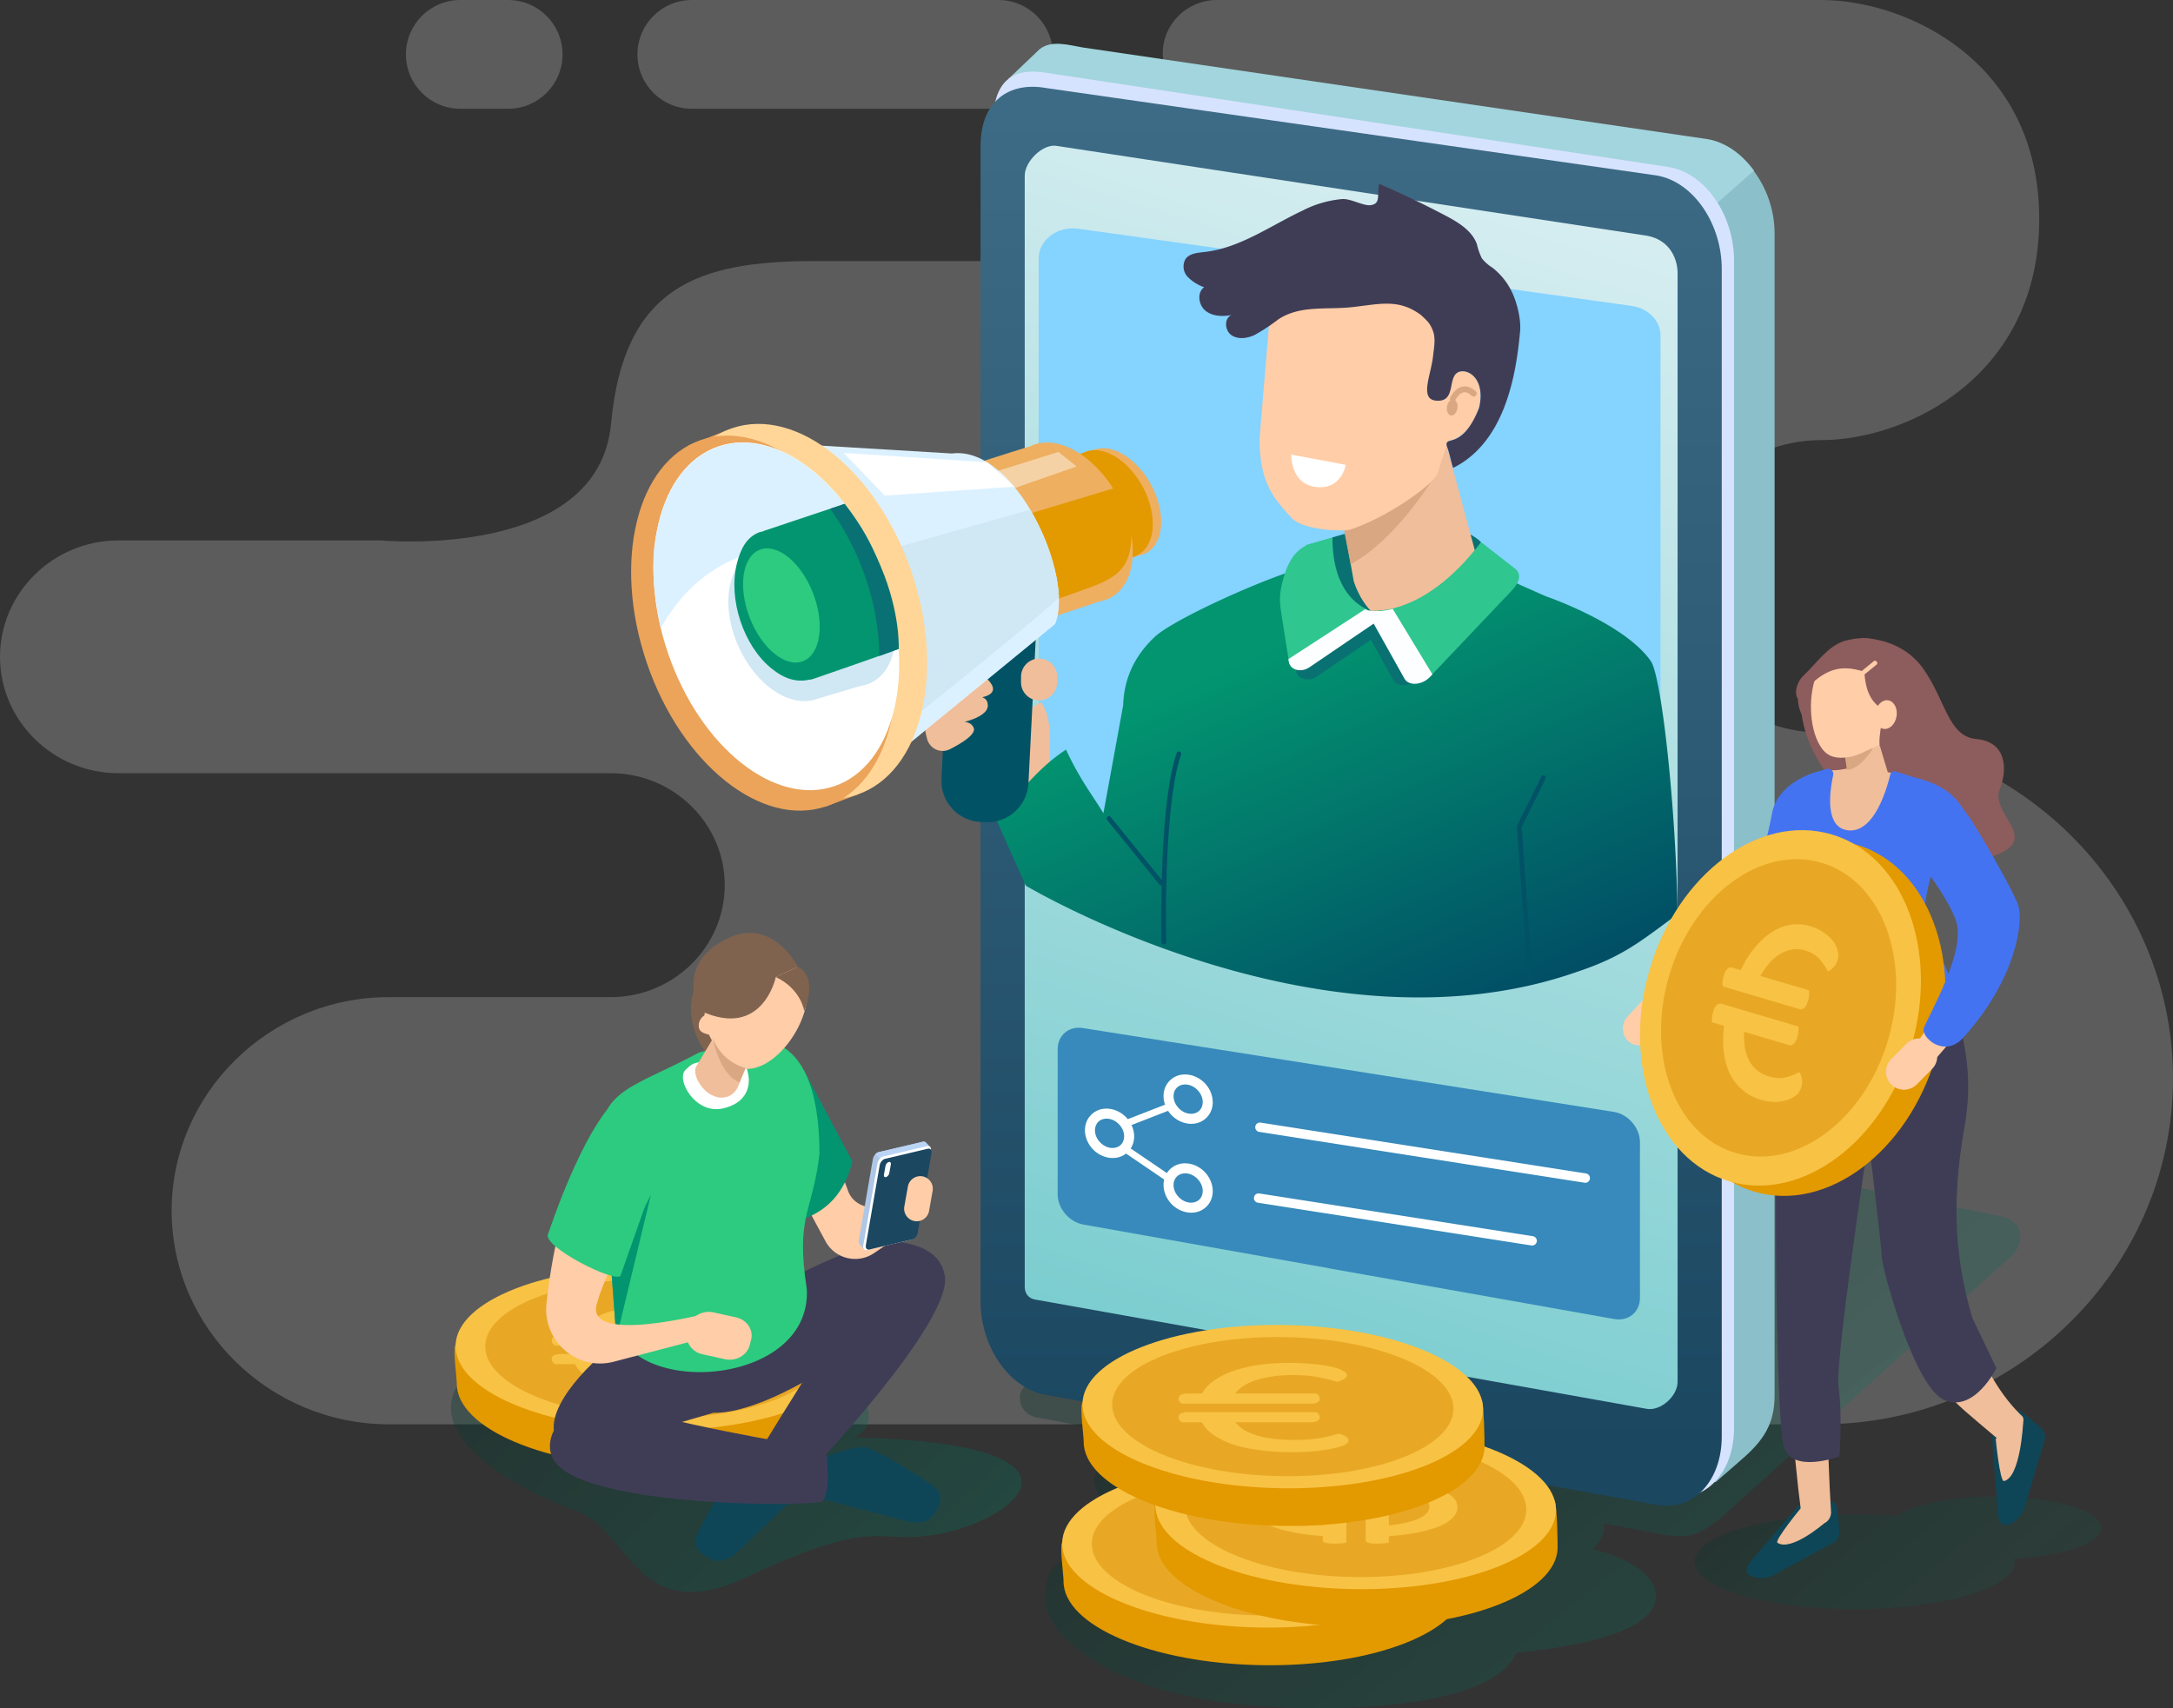 <svg width="636" height="500" fill="none" xmlns="http://www.w3.org/2000/svg"><rect width="100%" height="100%" fill="#333333" stroke="none"/><path fill-rule="evenodd" clip-rule="evenodd" d="M113.819 291.837c-34.97 0-63.581 28.13-63.581 62.513 0 34.381 28.61 62.511 63.581 62.511h419.229C589.674 416.861 636 371.31 636 315.638c0-55.674-46.326-101.225-102.952-101.226-23.943-.001-43.53-19.261-43.53-42.801 0-23.54 19.587-42.799 43.53-42.799 24.892 0 63.801-18.543 63.801-64.717S557.94 0 533.048 0H356.187c-8.728 0-15.868 7.02-15.868 15.601 0 8.58 7.14 15.601 15.868 15.601h15.238c12.644 0 22.993 10.174 22.993 22.605 0 12.433-10.349 22.606-22.993 22.606h-133.13c-33.99 0-55.723 7.444-59.446 47.561-3.723 40.117-67.177 34.2-67.177 34.2H34.648C15.591 158.174 0 173.503 0 192.239c0 18.736 15.591 34.067 34.648 34.067h144.146c18.329 0 33.326 14.744 33.326 32.764 0 18.024-14.997 32.767-33.326 32.767h-64.975zm72.749-275.92c0-8.79 7.127-15.917 15.919-15.917h89.738c8.791 0 15.919 7.126 15.919 15.917 0 8.79-7.128 15.917-15.919 15.917h-89.738c-8.792 0-15.919-7.127-15.919-15.917zM134.725 0c-8.792 0-15.919 7.126-15.919 15.917 0 8.79 7.127 15.917 15.919 15.917h14.002c8.792 0 15.919-7.127 15.919-15.917S157.519 0 148.727 0h-14.002z" fill="#fff" fill-opacity=".2"/><path opacity=".3" fill-rule="evenodd" clip-rule="evenodd" d="M503 444.859s-3.5 2.833-7 4.122c-3.5 1.288-8.5.292-8.5.292l-18.221-3.407c.546 2.233-.322 4.756-3.092 7.609 1.671.089 18.465 4.574 18.465 13.672 0 12.451-32.721 15.759-40.214 16.516l-.624.064c-6.069 14.478-43.489 17.696-73.187 15.765-29.698-1.93-47.989-9.855-58.44-19.507-10.451-9.652-4.5-20.515-4.5-20.515s9.144-10.692 28.182-13.22c-11.182-1.278-21.758-14.152-11.182-18.392 9.21-1.338 19.552-.879 29.653-.43 5.58.248 11.086.493 16.287.429l2.181-.026L304 414.968s-5.5-.5-5.5-6.003c0-3.511 4-4.501 4-4.501L458 330.436l127.5 25.509s4.318.754 5.5 4.002c1.295 3.559-1.556 7.002-1.556 7.002L503 444.859z" fill="url(#paint0_linear)"/><path d="M519.396 68.295c0-6.785-2.356-13.318-6.123-18.303l.096-.083c-3.498-4.728-8.259-8.101-13.505-9.04l-181.861-22.37c-4.535-.81-9.032-5.476-12.338-2.904l-8.02 5.141 3.434 349.983c0 .226.031.372.085.457.065 12.999 8.745 25.056 19.447 26.969l181.531 35.632 7.798-6.786c5.93-5.182 9.456-9.989 9.456-18.579V68.295z" fill="#8BBFCA"/><path d="M389.617 158.976S291.42 393.307 291.75 379.897l3.417-356.814 9.134-8.71c3.392-2.647 8.084-1.298 12.621-.475L499.929 40.75c5.25.951 9.953 4.407 13.351 9.255L389.617 158.976z" fill="#A2D5DD"/><path d="M488.49 437.969L309.595 405.77c-10.743-1.921-19.011-14.214-19.011-27.27V36.77c0-13.055 5.545-17.288 16.288-15.368l181.73 27.517c10.743 1.92 18.911 14.248 18.911 27.304v341.729c.002 13.058-8.281 21.937-19.023 20.017z" fill="#D6E3FF"/><path d="M484.903 440.428l-178.895-32.199c-10.743-1.92-19.011-14.214-19.011-27.27V42.635c0-13.055 8.407-18.796 19.15-16.876l178.869 25.619c10.742 1.92 18.91 14.248 18.91 27.304V420.41c0 13.058-8.281 21.937-19.023 20.017z" fill="url(#paint1_linear)"/><path d="M491.001 79.84c0-3.001-1.501-10.004-10.001-11.004L309.29 42.703c-4.012-.717-9.368 4.492-9.368 8.714v325.222c0 1.96 1.146 3.374 3.009 3.706l179.043 31.993c4.012.717 9.027-3.666 9.027-7.888V79.839z" fill="url(#paint2_linear)"/><path d="M315.608 66.946c-6.09-.848-11.608 3.259-11.608 8.646v169.811c0 8.641 11.725 19.144 21.5 20.508 0 0 37 13.005 79 13.505s81.5-12.902 81.5-22.463V98.18c0-4.302-3.58-7.965-8.444-8.645L315.608 66.946z" fill="#85D3FF"/><path d="M304.591 205.528c4.79 5.899 1.611 18.745 2.799 24.294l-19.436 6.729s-12.417-12.73-11.692-13.506c.723-.775 28.329-17.517 28.329-17.517z" fill="#F0BE9A"/><path d="M322.95 238.005c-3.227-5.294-6.907-9.904-10.95-18.611-13.797 9.169-13.477 17.908-23.5 13.005-.002.753 11.733 26.819 11.733 26.819s16.238 9.694 40.745 18.527v-.002c28.415 10.242 67.951 19.323 106.198 10.797v.001l.054-.013a126.882 126.882 0 0014.219-4.048c12.25-4.07 17.531-8 27.14-15.152.773-.576 1.575-1.172 2.411-1.792-.509-32.073-4.744-69.578-7.819-74.018-7.642-11.031-30.258-18.833-30.649-18.968l-.005-.002c-2.76-1.203-5.332-2.354-7.76-3.439l-.011-.005c-11.635-5.203-19.949-8.92-29.647-9.892-1.251-.126-2.465-.254-3.647-.378-11.962-1.262-17.827-.441-28.962 5.039-10.5 2.501-38.763 15.139-44.5 20.508-6.366 5.959-9.058 12.837-9.264 20.02l-5.786 31.604z" fill="url(#paint3_linear)"/><path d="M417.91 187.381l-39.426-9.739 11.497-20.354c15.165-4.746 35.589-6.255 43.51 1.386l-15.581 28.707z" fill="#097172"/><path d="M396.246 170.249l-9.098-50.699 35.065 6.392 12.115 45.076c2.173 6.894-28.875 25.642-38.082-.769z" fill="#F0BE9A"/><path d="M396.611 179.017s4.037.799 7.758-.419l11.644 19.191-.741.776c-2.297 2.406-6.192 2.682-7.423.525l-11.238-20.073z" fill="#097172"/><path d="M408.15 182.551s-3.984.052-6.377-1.575l-22.519 14.637.128.78c.4 2.424 3.559 3.271 6.023 1.614l22.745-15.456z" fill="#097172"/><path d="M405.616 179.825s-15.63-.028-15.637-22.538l-7.462 2.141c-1.415 1.071-4.733 2.101-6.889 9.824-1.283 4.596-1.207 6.523-.523 10.858l1.995 12.652c.447 2.836 4.16 3.814 7.015 1.846l21.501-14.783z" fill="#2FC68F"/><path d="M400.242 178.642s15.691 3.069 33.245-19.969l10.17 7.941c2.184 2.091.23 4.735-1.516 6.579l-22.793 24.022c-2.67 2.819-7.232 3.125-8.619.578l-10.487-19.151z" fill="#2FC68F"/><path d="M393.411 155.369s25.454-14.355 25.5-14.505c0 0-10.616 17.292-23.58 24.279l-1.92-9.774z" fill="#D9A782"/><path d="M378.063 151.64c-5.606-6.132-9.323-10.469-9.44-23.093l2.77-33.149c-.149-16.224 8.123-25.25 23.223-22.867l1.509.24c15.101 2.382 27.576 17.606 27.726 33.83 7.886 7.029 3.545 10.291-3.181 32.246-2.74 4.363-15.611 12.856-25.35 16.116-2.215.74-14.061.171-17.257-3.323z" fill="#FFCDA8"/><path d="M431.986 121.626c2.349-5.426 1.419-11.052-2.077-12.566-3.495-1.515-8.233 1.656-10.582 7.081-2.349 5.426-1.419 11.052 2.077 12.566 3.495 1.515 8.233-1.656 10.582-7.081z" fill="#FFCDA8"/><path d="M425.165 117.56a.826.826 0 01-.317-.069.826.826 0 01-.404-1.119c.052-.111 1.296-2.71 3.565-3.201 1.32-.287 2.647.184 3.941 1.405.336.317.338.858.006 1.208-.332.349-.877.373-1.213.058-.873-.823-1.692-1.16-2.434-1.001-1.157.248-2.065 1.675-2.317 2.205a.895.895 0 01-.827.514z" fill="#D9A782"/><path d="M426.563 119.49c.197-1.292-.33-2.444-1.176-2.573-.847-.129-1.692.815-1.889 2.107-.196 1.293.331 2.445 1.177 2.574.847.129 1.692-.815 1.888-2.108z" fill="#D9A782"/><path d="M392.893 58.257a31.192 31.192 0 00-11.696 3.4c-9.431 4.448-18.286 10.94-28.653 12.096-2.046.226-4.415.402-5.588 2.099a4.428 4.428 0 00.705 5.23 12.693 12.693 0 004.774 2.985c-2.148 1.535-1.678 5.203.383 6.87 2.06 1.665 5.001 1.76 7.606 1.275-2.185.927-1.987 4.5-.031 5.859 1.957 1.359 4.642.98 6.8-.026a54.066 54.066 0 006.936-4.564c6.503-4.28 14.066-2.738 21.781-3.606 8.06-.906 13.5-2.5 20 2.337 1.804 1.7 2.636 2.347 3.5 4.666.864 2.319.254 5.041 0 7.503-.596 5.345-3.975 12.377.802 12.868 6.198.637 3.258-6.934 6.698-8.366 2.716-1.144 8 2 6 10.504-5 12.474-10 8.003-9.5 11.004 1 2.501 1.75 6.993 2 6.502 15-7.503 18.357-27.01 19.5-40.015.289-3.289-.81-7.818-2.131-10.843a19.784 19.784 0 00-5.992-7.701 12.197 12.197 0 01-3.079-2.737 18.657 18.657 0 01-1.434-4.096c-1.446-4.034-5.486-6.452-9.28-8.443a279.046 279.046 0 00-19.338-9.262c-.708 3.386.57 5.822-2.507 6.247-2.082.293-5.695-1.913-8.256-1.786z" fill="#3F3D56"/><path d="M405.98 179.852s-3.984.052-6.377-1.575l-22.519 14.637.128.78c.4 2.424 3.559 3.271 6.023 1.614l22.745-15.456z" fill="#FCFEFF"/><path d="M399.85 178.598s4.036.8 7.757-.419l11.644 19.192-.74.775c-2.297 2.407-6.192 2.683-7.423.526l-11.238-20.074z" fill="#FCFEFF"/><path d="M377.937 133.056s-.306 8.619 7.239 9.481c7.545.862 8.695-6.494 8.695-6.494l-15.934-2.987z" fill="#fff"/><path fill-rule="evenodd" clip-rule="evenodd" d="M324.164 239.054a.685.685 0 01.964.102l15.27 18.863a.685.685 0 11-1.065.863l-15.27-18.863a.687.687 0 01.101-.965z" fill="#025266"/><path fill-rule="evenodd" clip-rule="evenodd" d="M345.275 219.962a.686.686 0 01.421.874c-2.627 7.502-3.73 21.177-4.167 33.07a418.23 418.23 0 00-.214 21.359l.007.335.002.113-.685.016-.685.016-.003-.116-.006-.339a239.43 239.43 0 01-.021-1.295 419.136 419.136 0 01.235-20.139c.435-11.859 1.537-25.744 4.243-33.474a.684.684 0 01.873-.42zm-4.62 56.453a.685.685 0 01-.701-.67l.685-.016.685-.015a.686.686 0 01-.669.701zm111.401-49.448c.34.168.479.579.311.919l-6.985 14.142 3.17 45.083a.686.686 0 11-1.367.097l-3.183-45.269a.68.68 0 01.069-.352l7.067-14.309a.686.686 0 01.918-.311z" fill="#025266"/><path d="M292.966 149.732l-1.403-.072c-6.644-.336-12.302 4.781-12.636 11.425l-3.376 66.847c-.337 6.646 4.779 12.307 11.42 12.641l1.403.072c6.644.336 12.302-4.781 12.636-11.425l3.376-66.847c.334-6.644-4.779-12.304-11.42-12.641z" fill="#025266"/><path d="M286.455 196.736s11.472 7.328-3.578 7.869c0 0 6.111-2.395 6.24 1.799.128 4.194-10.594 5.675-10.594 5.675s4.959-2.296 6.44.878c.869 1.861-3.32 4.476-6.928 6.318-2.677 1.366-5.903-.102-6.692-3.002-1.181-4.353-1.834-10.473 1.981-14.47 6.476-6.781 13.131-5.067 13.131-5.067zm17.636 8.262c-2.908-.015-5.274-2.406-5.259-5.315l.009-1.67c.015-2.908 2.405-5.276 5.313-5.26 2.907.015 5.273 2.406 5.258 5.314l-.009 1.671c-.015 2.908-2.405 5.275-5.312 5.26z" fill="#F0BE9A"/><path d="M241.463 236.132l9.798-3.675-37.623-106.886-12.076 4.798 39.901 105.763z" fill="#EBA45A"/><path d="M296.919 139.251c.692-.361 21.703-7.152 22.508-7.272 2.508-1.31 5.834-1.077 9.343 1.012 6.828 4.064 11.759 13.603 11.01 21.307-.469 4.84-3.068 7.802-6.629 8.33-.693.361-21.703 7.152-22.508 7.272-2.508 1.31-5.834 1.077-9.343-1.012-6.828-4.064-11.759-13.604-11.01-21.308.469-4.839 3.068-7.801 6.629-8.329z" fill="#EEAF60"/><path d="M294.457 139.832c.692-.36 21.703-7.152 22.508-7.271 2.508-1.31 5.834-1.078 9.343 1.012 6.828 4.064 11.759 13.603 11.009 21.307-.468 4.839-3.067 7.802-6.628 8.329-.693.361-21.703 7.153-22.508 7.272-2.508 1.31-5.834 1.078-9.343-1.012-6.828-4.064-11.759-13.603-11.01-21.307.469-4.841 3.068-7.802 6.629-8.33z" fill="#E39900"/><path d="M268.049 141.464c1.025-.534 32.103-10.577 33.292-10.756 3.709-1.935 8.629-1.592 13.818 1.497 10.1 6.012 17.393 20.121 16.286 31.518-.695 7.156-4.54 11.539-9.805 12.319-1.025.534-32.103 10.578-33.293 10.756-3.708 1.935-8.628 1.592-13.817-1.497-10.1-6.012-17.393-20.121-16.286-31.517.697-7.159 4.54-11.54 9.805-12.32z" fill="#EEAF60"/><path d="M327.598 142.439c2.514 5.168 3.853 10.795 3.489 15.921-.511 7.174-3.676 10.022-9.484 12.569-1.01.561-31.818 11.403-33.004 11.61-3.658 2.03-8.584 1.813-13.852-1.141-7.429-4.165-12.579-9.847-15.046-18.535l67.897-20.424z" fill="#E39900"/><path d="M278.612 132.73l-69.067-4.148 37.4 104.75 61.874-50.677c5.795-14.176-11.605-52.34-30.207-49.925z" fill="#DCF1FF"/><path d="M224.633 170.84l21.44 56.2s63.897-50.753 63.841-52.347c-.304-8.39-4.677-19.037-8.357-25.519l-76.924 21.666z" fill="#D0E7F4"/><path d="M250.903 232.564c18.872-6.457 25.964-35.695 15.841-65.305-10.123-29.611-33.627-48.381-52.499-41.924-18.871 6.456-25.964 35.694-15.841 65.305 10.123 29.61 33.628 48.38 52.499 41.924z" fill="#FFD698"/><path d="M241.828 235.992c18.872-6.457 25.964-35.695 15.841-65.305-10.123-29.611-33.627-48.381-52.499-41.924-18.872 6.457-25.964 35.695-15.841 65.305 10.123 29.61 33.628 48.38 52.499 41.924z" fill="#EBA45A"/><path d="M244.217 230.091c17.5-5.987 24.077-33.1 14.69-60.559-9.387-27.458-31.184-44.864-48.684-38.877-17.499 5.987-24.076 33.101-14.689 60.559s31.184 44.864 48.683 38.877z" fill="#fff"/><path d="M256.844 163.612c-5.563-13.308-14.818-22.437-19.108-25.882-18.994-15.256-39.09-8.49-44.887 15.111-1.659 6.757-2.864 14.439.53 31.016 14.392-25.699 40.485-27.812 63.465-20.245z" fill="#DCF1FF"/><path d="M261.481 190.839c2.525-10.28-2.783-24.102-11.854-30.872-4.354-3.25-8.783-4.279-12.491-3.341l-.002-.004-.163.048c-.165.045-.328.091-.491.143l-13.767 4.053a10.2 10.2 0 00-1.576.465h-.005c-3.452 1.331-6.138 4.513-7.319 9.32-2.525 10.28 2.784 24.102 11.855 30.872 4.273 3.189 8.617 4.244 12.282 3.395l.026-.009c.406-.095.801-.215 1.188-.356l12.686-3.803a10.443 10.443 0 003.035-.91l.009-.002v-.002c3.1-1.477 5.493-4.535 6.587-8.997z" fill="#D0E7F4"/><path d="M247.215 147.471c-.154.046-23.11 7.726-23.11 7.726-.501.122-1.038.515-1.463.465l-.096-.011-.002.017c-3.773 1.306-5.719 4.585-6.9 9.394-2.525 10.28 1.933 23.981 10.205 30.625 3.895 3.13 7.419 4.077 11.103 3.219v.002l.252.018c.375-.1.857-.211 1.22-.357 0 0 23.672-8.188 24.56-8.651-.679-9.552-3.172-25.638-15.769-42.447z" fill="#029570"/><path d="M235.028 193.52c5.119-1.986 6.438-10.901 2.945-19.911-3.494-9.01-10.475-14.705-15.595-12.718-5.119 1.986-6.438 10.9-2.945 19.911 3.493 9.01 10.475 14.704 15.595 12.718z" fill="#2CCB7F"/><path d="M263.034 189.925s.578-10.306-5.226-24.072c-2.859-6.783-5.326-11.657-10.595-18.382l-4.279 1.432s14.221 17.868 14.418 43.096l5.682-2.074z" fill="#097173"/><path d="M288.918 135.298l-41.971-2.731 12.024 12.47 37.865-2.602-7.918-7.137z" fill="#fff"/><path opacity=".43" d="M315.095 136.522l-18.185 6.342-5-5.002 17.879-5.597 5.306 4.257z" fill="#fff"/><path d="M476.352 304.518c-1.786-1.892-1.805-5.013-.041-6.932l3.871-4.21c1.767-1.922 4.677-1.942 6.466-.044 1.786 1.893 1.805 5.014.041 6.932l-3.871 4.211c-1.767 1.918-4.677 1.939-6.466.043z" fill="#FFCDA8"/><path d="M544.837 186.772s11.356-.469 18.006 8.858c6.65 9.326 7.33 19.93 15.608 20.671 8.279.74 9.501 7.927 6.787 14.923-2.714 6.996 12.745 14.596-2.177 19.418-14.923 4.822-36.686 5.365-37.273-4.546-.586-9.911-16.266-20.234-18.467-36.989-1.173-8.89 17.516-22.335 17.516-22.335z" fill="#8D5C5C"/><path d="M520.418 242.295s-10.927 33.715-12.74 36.55c-1.813 2.834-23.805 25.149-23.805 25.149l5.089 4.442 25.563-18.69c4.03-2.83 5.626-6.779 7.25-11.429l13.007-37.26-14.364 1.238z" fill="#FFA9A8"/><path d="M521.463 288.639l5.595-21.155s-11.334-18.673-6.64-25.189c4.694-6.518 11.85-12.626 11.85-12.626h21.273l11.74 21.996-4.436 19.552 7.999 17.426s-31.083 28.562-47.381 1.088" fill="#FFA9A8"/><path opacity=".3" d="M542.858 443.245c4.284 0 8.432.173 12.375.493 4.58-3.377 15.731-5.761 28.768-5.761 17.119 0 30.999 4.11 30.999 9.177 0 4.503-10.956 8.246-25.403 9.026.069.31.118.621.118.936 0 7.662-20.977 13.874-46.857 13.874-25.881 0-46.858-6.212-46.858-13.874.003-7.659 20.98-13.871 46.858-13.871z" fill="url(#paint4_linear)"/><path d="M513.045 456.235l13.539-15.816c2.063-1.116 5.884-1.588 8.976-1.09 1.387.223 2.103 1.14 2.169 2.547l.288 2.605c.352 4.368.86 5.799-1.863 7.274l-16.17 8.753c-3.34 2.634-12.606 1.488-6.939-4.273z" fill="#0F4657"/><path d="M527.012 441.477s-7.743 9.418-6.781 10.063c3.991 2.673 13.622-5.658 13.622-5.658s-5.085-4.903-6.841-4.405z" fill="#F0BE9A"/><path d="M535.93 442.85c-.426 4.401-6.764 4.54-8.622.941-5.687-43.386-4.434-83.394-3.103-127.794l17.294-1.194c-5.993 53.024-8.088 86.901-5.569 128.047z" fill="#F0BE9A"/><path d="M538.548 330.447c1.179-.289 14.992 2.114 14.992 2.114l15.302-43.922c-18.314 4.381-35.466 6.742-47.381 0l17.087 41.808z" fill="#322954"/><path d="M584.696 442.14l-1.663-21.41c.691-2.319 3.131-5.449 5.747-7.343 1.175-.85 2.367-.704 3.437.273l2.111 1.688c3.441 2.926 4.856 3.599 3.945 6.662l-5.404 18.181c-.513 4.355-8.103 10.282-8.173 1.949z" fill="#0F4657"/><path d="M584.113 421.191s1.225 12.515 2.397 12.282c4.859-.964 5.626-17.03 5.626-17.03s-7.104 3.101-8.023 4.748z" fill="#F0BE9A"/><path d="M592.002 414.646c1.4 2.652-3.806 8.58-7.888 5.984-13.991-11.935-17.877-13.653-25.522-34.443-6.896-18.757 9.651-48.168 12.206-25.721 2.415 21.212 8.431 42.059 21.204 54.18z" fill="#F0BE9A"/><path d="M568.844 288.639s10.48 16.993 6.166 41.057c-4.314 24.061-2.258 40.24 2.201 55.905l7.107 14.821s-6.444 13.169-15.283 9.335c-8.839-3.833-18.134-38.353-18.288-41.821-.369-8.217-7.673-63.77-7.673-63.77l25.77-15.527z" fill="#3F3D56"/><path d="M550.5 309.428s-13.624 87.812-12.408 96.398c1.216 8.586.272 20.427.272 20.427s-14.119 5.317-16.353-3.066c-2.235-8.384-3.344-91.91-.548-134.546 12.393 8.879 21.124 10.408 26.942 4.135l2.095 16.652z" fill="#3F3D56"/><path d="M526.665 244.942s-11.423-19.072 10.835-19.547c1.512-.033 3.834-.78 5.573-.615 9.03.862 15.356 2.037 21.939 4.887 2.48 1.075 2.766 6.824 2.404 9.504l-2.137 8.621-38.614-2.85z" fill="#F0BE9A"/><path d="M546.677 231.079l-.713.102a4.426 4.426 0 01-4.995-3.742l-1.944-13.554a4.428 4.428 0 013.741-4.997l.712-.102a4.426 4.426 0 014.996 3.742l4.095 13.651c.345 2.404-3.489 4.555-5.892 4.9z" fill="#F0BE9A"/><path d="M540.011 221.596s5.795.206 9.651-5.296c0 0-3.767 8.428-9.065 9.077l-.586-3.781z" fill="#D9A782"/><path d="M526.352 201.741s-1.848 9.679 6.85 11.892c8.697 2.213 6.976-20.46 6.976-20.46l-13.826 8.568z" fill="#8D5C5C"/><path d="M548.705 193.186c-2.662-3.383-5.997-3.779-8.694-1.539-3.135-1.034-6.418 1.031-8.339 5.836-2.675 6.687-2.093 16.946 1.791 21.882 1.696 2.157 3.93 2.49 5.975 2.39 1.913-.092 3.789-.606 5.521-1.421 6.21-2.923 6.47-1.97 8.253-6.425 2.673-6.687-.625-15.786-4.507-20.723z" fill="#FFCDA8"/><path d="M545.637 196.577c.382 5.426 1.804 9.059 5.797 11.227 0 0-1.876 8.69-1.21 10.565 0 0 14.577-2.183 10.309-16.777-5.313-18.164-14.264-7.7-14.264-7.7l-.632 2.685z" fill="#8D5C5C"/><path d="M549.773 197.819c-7.686-2.157-13.644-5.827-23.573 6.679-1.102-1.479-.449-4.737 1.59-6.694 4.257-4.09 7.013-8.523 12.093-10.252l1.255-.28c7.58-1.694 12.174.804 15.079 8.008.256.634 2.078 3.454 2.214 3.997l-2.614-.552c1.095 4.329-1.715-1.998-6.044-.906z" fill="#8D5C5C"/><path d="M555.091 209.65c.372-2.308-.727-4.406-2.455-4.685-1.729-.279-3.431 1.366-3.804 3.674-.372 2.308.727 4.406 2.456 4.685 1.728.279 3.431-1.366 3.803-3.674zm-12.682-10.401c.221.28.594.354.825.165l6.038-4.917c.232-.189.238-.572.017-.852-.221-.28-.595-.354-.825-.165l-6.038 4.918c-.232.189-.241.571-.017.851z" fill="#FFCDA8"/><path fill-rule="evenodd" clip-rule="evenodd" d="M536.544 226.879c.238-1.099-.739-2.076-1.839-1.848l-1.923.585c-.595.133-12.412 2.898-14.19 12.627-2.371 12.974-6.944 24.142-8.273 27.387-.168.41-.284.693-.337.838-.476 1.29-6.583 15.41-10.179 18.397-1.097.909-2.371 1.676-3.549 2.384-2.689 1.618-4.876 2.934-3.307 4.944 0 0 2.848 2.565 4.852 8.408.645 1.883 2.847 2.7 4.534 1.644 4.27-2.676 11.151-7.044 12.805-8.421 1.702-1.419 6.145-12.525 8.683-19.132-.459 2.394-1.192 5.342-1.943 8.367-1.615 6.5-3.319 13.36-2.599 15.856 1.291 4.481 24.473 6.277 28.626 5.115 20.93-5.854 22.882-10.526 23.849-12.84.063-.151.122-.291.182-.422.665-1.456-2.328-7.375-5.038-12.736-1.261-2.493-2.46-4.866-3.202-6.612-2.336-5.499 3.85-22.81 3.85-22.81l-7.152-21.055-5.532-1.753a1.273 1.273 0 00-1.627.917c-1.011 4.239-4.707 17.058-12.254 16.305-6.969-.698-5.482-11.323-4.437-16.145z" fill="#4473F2"/><path d="M566.623 309.131c8.191-28.064-2.289-55.805-23.407-61.96-21.119-6.155-44.879 11.605-53.07 39.67-8.191 28.064 2.289 55.804 23.408 61.959 21.118 6.156 44.879-11.605 53.069-39.669z" fill="#E39900"/><path d="M559.382 306.307c8.283-28.037-2.135-55.834-23.27-62.087-21.136-6.253-44.984 11.406-53.267 39.444-8.283 28.037 2.136 55.834 23.271 62.087s44.983-11.406 53.266-39.444z" fill="#F8C244"/><path d="M552.587 304.446c6.94-23.459-1.773-46.713-19.461-51.938-17.688-5.226-37.653 9.555-44.593 33.014-6.94 23.459 1.772 46.712 19.46 51.938 17.688 5.226 37.653-9.555 44.594-33.014z" fill="#E8A825"/><path d="M504.24 288.709c-.086-.372-.113-.813-.08-1.323a8.72 8.72 0 01.33-1.721c.328-1.115.716-1.837 1.165-2.166.449-.329.89-.43 1.321-.302l2.484.734c1.312-2.729 2.766-5.012 4.363-6.849 1.612-1.89 3.277-3.36 4.995-4.41 1.769-1.094 3.573-1.773 5.412-2.037a13.046 13.046 0 015.511.417c1.548.457 2.872 1.08 3.971 1.866 1.15.744 2.064 1.563 2.74 2.455.713.903 1.178 1.849 1.396 2.837.27.945.279 1.843.029 2.693-.265.902-.679 1.646-1.242 2.23-.512.541-1.056.929-1.634 1.162a19.871 19.871 0 00-2.466-3.586c-.99-1.159-2.402-2.009-4.238-2.552-2.268-.67-4.56-.395-6.875.825-2.264 1.178-4.325 3.397-6.184 6.657l14.255 4.214c.019.467.012.956-.021 1.466a7.498 7.498 0 01-.306 1.64c-.281.956-.636 1.631-1.065 2.023-.428.393-.895.515-1.399.366l-22.462-6.639zm6.248 13.275c-.192 3.579.344 6.479 1.608 8.7 1.279 2.168 3.161 3.618 5.645 4.353 1.764.521 3.377.623 4.84.305 1.479-.371 2.827-.896 4.044-1.575.358.51.606 1.131.743 1.864.172.744.126 1.567-.14 2.47-.453 1.54-1.404 2.644-2.853 3.312-1.01.51-2.285.854-3.825 1.034-1.504.19-3.282-.018-5.334-.624a13.868 13.868 0 01-5.071-2.711c-1.489-1.191-2.714-2.679-3.676-4.464-.91-1.827-1.539-3.946-1.886-6.358-.347-2.411-.34-5.093.02-8.046l-3.456-1.021c-.086-.372-.113-.813-.081-1.323a9.269 9.269 0 01.354-1.8c.312-1.062.685-1.731 1.119-2.007.449-.329.889-.43 1.321-.302l22.516 6.656c.019.467.013.955-.02 1.465-.017.457-.111.977-.283 1.562-.281.955-.636 1.63-1.065 2.023-.429.392-.895.514-1.399.365l-13.121-3.878z" fill="#F8C244"/><path d="M553.56 317.422c-2.061-2.027-2.083-5.371-.047-7.427l4.466-4.511c2.039-2.059 5.397-2.081 7.461-.047 2.061 2.028 2.083 5.372.047 7.428l-4.466 4.511c-2.036 2.055-5.394 2.077-7.461.046z" fill="#FFCDA8"/><path d="M565.998 230.456s19.918 24.602 23.295 38.012c3.269 12.982-22.897 41.561-22.897 41.561l-6.305-3.71c8.302-10.276 13.272-22.802 15.669-37.067l-16.61-26.627 6.848-12.169z" fill="#FFCDA8"/><path d="M556.925 246.153s12.773 14.702 15.623 23.548c2.851 8.845-7.833 26.926-9.461 31.17-.984 2.563 5.868 9.034 11.494 2.852 15.072-16.563 17.821-33.481 16.108-38.826-1.249-3.895-12.758-23.994-14.994-26.657-2.237-2.663-4.223-9.231-19.441-11.468l.671 19.381z" fill="#4473F2"/><path d="M472.476 325.447L317.069 300.91c-4.127-.734-7.506 2.038-7.506 6.16v42.499c0 4.121 3.379 8.093 7.506 8.827l71.488 12.704c.252.072.508.131.768.176l83.154 14.779c4.127.734 7.505-2.038 7.505-6.16v-45.621c0-4.122-3.378-8.093-7.508-8.827z" fill="#378ABB"/><path fill-rule="evenodd" clip-rule="evenodd" d="M340.992 323.315c-.864-2.462-.504-5.206 1.429-7.09 2.819-2.747 7.377-2.101 10.163.76 2.786 2.861 3.313 7.436.494 10.183s-7.377 2.101-10.163-.76c-.39-.4-.735-.834-1.034-1.292l-10.705 4.162c1.061 2.239 1.078 4.838-.24 6.853l10.587 7.207c.249-.392.548-.762.898-1.103 2.819-2.747 7.377-2.101 10.163.76 2.786 2.861 3.313 7.436.494 10.183s-7.377 2.101-10.163-.76c-1.92-1.972-2.767-4.758-2.185-7.199l-11.164-7.6c-2.834 2.217-7.028 1.486-9.651-1.207-2.786-2.861-3.313-7.436-.494-10.183 2.819-2.748 7.377-2.101 10.163.76.177.182.345.37.503.565l10.905-4.239zm3.474-4.99c-1.366 1.331-1.417 4.019.548 6.037s4.652 2.037 6.018.706c1.367-1.331 1.417-4.019-.548-6.037s-4.652-2.037-6.018-.706zm-23 10.004c-1.366 1.331-1.417 4.019.548 6.037s4.652 2.037 6.018.706c1.367-1.332 1.417-4.019-.548-6.037s-4.652-2.038-6.018-.706zm23.548 22.043c-1.965-2.018-1.914-4.706-.548-6.037 1.366-1.331 4.053-1.312 6.018.706 1.965 2.018 1.915 4.706.548 6.037-1.366 1.331-4.053 1.312-6.018-.706zm22.391-20.662a1.372 1.372 0 011.567-1.144l95.22 14.881a1.371 1.371 0 01-.423 2.71l-95.221-14.88a1.372 1.372 0 01-1.143-1.567zm-.388 20.734a1.37 1.37 0 011.566-1.143l80.061 12.51a1.371 1.371 0 01-.423 2.711l-80.061-12.511a1.371 1.371 0 01-1.143-1.567z" fill="#fff"/><path opacity=".3" d="M218.161 461.758c31.842-14.995 36.741-11.885 47.762-11.885 26.223 0 66.026-27.235-15.92-29.216 12.643-5.447-3.278-29.216-40.271-25.254-41.637 0-77.732-2.308-77.732 16.836 0 11.966 20.135 24.264 36.056 29.711 16.177 5.534 18.263 34.803 50.105 19.808z" fill="url(#paint5_linear)"/><path d="M192.04 429.597c-32.386-.432-58.484-11.521-58.349-24.745 0-1.459-1.095-9.766-.459-11.076 5.111-11.09 30.641-12.387 59.498-11.995 28.316.419 52.102 0 57.403 10.941.784 1.567.906 12.157.879 13.791-.162 13.197-26.585 23.557-58.972 23.084z" fill="#E39900"/><path d="M250.597 395.518c.189-13.195-25.906-24.267-58.285-24.73-32.379-.463-58.781 9.858-58.97 23.054-.189 13.195 25.906 24.267 58.285 24.73 32.379.463 58.781-9.859 58.97-23.054z" fill="#F8C244"/><path d="M241.916 395.394c.161-11.241-22.07-20.673-49.655-21.067-27.584-.395-50.077 8.398-50.238 19.639-.161 11.241 22.07 20.674 49.655 21.068 27.585.394 50.077-8.399 50.238-19.64z" fill="#E8A825"/><path d="M162.475 393.824a2.169 2.169 0 01-.723-.616 1.543 1.543 0 01-.272-.863c0-.575.272-.972.814-1.191.543-.219 1.175-.329 1.899-.329h4.159c.783-1.479 1.989-2.766 3.616-3.861 1.627-1.123 3.526-2.054 5.696-2.794 2.23-.767 4.701-1.342 7.413-1.725a63.258 63.258 0 018.68-.575c2.591 0 4.912.109 6.961.328 2.11.192 3.888.452 5.334.781 1.507.328 2.652.712 3.436 1.15.844.411 1.265.835 1.265 1.274 0 .465-.301.876-.904 1.232-.542.329-1.205.589-1.989.78-1.567-.493-3.375-.944-5.424-1.355-2.049-.411-4.611-.616-7.685-.616-3.797 0-7.203.451-10.216 1.355-2.954.877-5.123 2.219-6.51 4.026h23.868c.241.219.452.452.633.698.181.247.271.521.271.822 0 .493-.241.863-.723 1.109-.482.247-1.145.37-1.989.37h-37.61zm15.641 5.422c1.326 1.726 3.465 3.027 6.419 3.903 2.953.849 6.509 1.274 10.668 1.274 2.953 0 5.485-.178 7.594-.534 2.11-.384 3.948-.822 5.515-1.315.784.192 1.447.452 1.989.78.603.329.904.726.904 1.192 0 .794-.964 1.451-2.893 1.972-1.326.383-3.134.725-5.424 1.027-2.23.301-5.063.452-8.499.452-3.194 0-6.208-.192-9.041-.576-2.832-.356-5.394-.89-7.684-1.602-2.23-.739-4.159-1.657-5.786-2.752-1.628-1.096-2.833-2.369-3.617-3.821h-5.786a2.157 2.157 0 01-.723-.616 1.605 1.605 0 01-.272-.903c0-.548.272-.918.814-1.11.543-.219 1.175-.328 1.899-.328h37.7c.241.219.452.452.633.698.181.219.271.479.271.781 0 .493-.241.862-.723 1.109-.482.246-1.145.369-1.989.369h-21.969z" fill="#F8C244"/><path d="M240.247 426.914c.501-.287 7.744-3.412 12.744-3.412 2.467 0 20.379 10.99 21.41 12.513 2.313 3.41-1.074 7.159-1.074 7.159l-.003-.003c-.809 1.527-2.67 2.759-6.715 2.396l-29.754-7.862v-10.022s2.851-.463 3.392-.769z" fill="#0F4657"/><path d="M229.08 426.017c-.575-.009-8.431.738-12.812 3.147-2.162 1.188-12.567 19.446-12.738 21.275-.384 4.102 4.39 5.757 4.39 5.757l.002-.002c1.446.949 3.669 1.13 7.039-1.133l22.289-21.219-4.826-8.781c0-.002-2.723.967-3.344.956z" fill="#0F4657"/><path d="M221.215 379.608s30.244-17.443 40.961-16.249c10.714 1.195 13.155 5.806 14.106 8.79.949 2.985-44.216 41.638-67.543 41.366l-8.815 2.576s-36.71 11.464-37.815 2.611c-1.159-9.301 14.141-23.621 21.601-27.689 7.458-4.068 37.505-11.405 37.505-11.405z" fill="#3F3D56"/><path d="M274.965 370.678s-11.935-11.121-33.365 23.056C220.171 427.912 218 431.98 218 431.98l21.972-4.339s45.842-48.825 34.993-56.963z" fill="#3F3D56"/><path d="M162.107 418.701s4.755-11.461 22.904-6.21c20.882 6.043 56.723 11.725 56.723 11.725s1.807 12.673-1.215 15.343c-10.967 1.579-70.435.803-78.412-12.179-2.61-4.244 0-8.679 0-8.679z" fill="#3F3D56"/><path d="M239.843 325.992l8.168 21.987c1.344 4.781 6.974 6.84 11.082 4.053l8.93-6.053.799 11.887-12.98 8.886c-4.82 3.301-11.437 1.703-14.221-3.434-4.887-9.02-11.448-21.19-11.448-21.538 0-.551 9.67-15.788 9.67-15.788z" fill="#FFCDA8"/><path d="M235.118 312.958l14.38 26.966c-2.347 9.381-7.43 14.155-13.85 16.674l-5.459-36.472 4.929-7.168z" fill="#029570"/><path d="M236.147 377.41c-3.346-21.948 1.67-22.231 3.696-39.648 0-27.76-10.485-38.031-27.967-31.652l-7.224 1.92c-21.099 11.37-31.816 10.801-28.042 33.138l3.259 43.17c.002 25.206 57.622 22.706 56.278-6.928z" fill="#2CCB7F"/><path d="M190.529 349.615l-9.097 37.788-1.09 3.678-1.337-18.212 11.524-23.254z" fill="#029570"/><path d="M179.348 322.895s-15.174 18.857-19.404 58.611c-1.164 10.932 8.822 19.726 19.489 17.092l28.127-7.359-.061-6.99s-35.592 9.351-32.923-2.226c3.009-13.049 26.796-48.54 4.772-59.128z" fill="#FFCDA8"/><path d="M252.856 365.625l12.515-4.086c.775-.182 1.531-1.075 1.691-1.991l4.158-24.042c.158-.919-.341-1.516-1.116-1.334l-12.934 3.037c-.775.182-1.53 1.075-1.691 1.992l-4.138 23.928c-.104.604.167 1.032.519 1.371l.996 1.125z" fill="#AEC7E6"/><path d="M263.874 344.138s3.037 16.305 3.198 15.386l5.23-23.774-1.381-1.451c-.2-.168-.477-.228-.805-.152l-12.934 3.036c-.378.089-.753.348-1.055.695l7.747 6.26z" fill="#BAD4F5"/><path d="M253.745 365.868l12.906-3.048c.775-.182 1.502-1.083 1.661-2l4.157-24.042c.159-.919-.325-1.511-1.1-1.329l-12.899 3.047c-.775.183-1.496 1.086-1.655 2.003l-4.157 24.042c-.159.92.312 1.509 1.087 1.327z" fill="#fff"/><path d="M254.476 365.703l12.515-2.954c.751-.176 1.457-1.051 1.611-1.942l4.032-23.316c.154-.89-.315-1.466-1.066-1.288l-12.508 2.956c-.751.176-1.451 1.052-1.605 1.944l-4.032 23.316c-.154.889.302 1.46 1.053 1.284z" fill="#1B4761"/><path d="M267.656 357.384a3.686 3.686 0 004.266-2.975l1.042-5.849a3.688 3.688 0 00-2.974-4.268 3.689 3.689 0 00-4.266 2.975l-1.043 5.85a3.69 3.69 0 002.975 4.267z" fill="#FFCDA8"/><path d="M192.164 343.455l-10.545 29.9c-1.496 2.319-23.065-8.599-21.221-12.164.325-.627 11.807-36.743 24.152-42.573 10.028-4.735 13.155 11.214 7.614 24.837z" fill="#2CCB7F"/><path d="M201.591 388.15l-.424 1.604c-.774 2.928 1.22 5.903 4.428 6.609l6.574 1.445c3.21.706 6.467-1.113 7.24-4.041l.424-1.604c.774-2.928-1.22-5.904-4.428-6.609l-6.574-1.446c-3.21-.708-6.467 1.111-7.24 4.042z" fill="#FFCDA8"/><path d="M259.329 344.513c.432-.124.858-.632.947-1.13l.467-2.615c.089-.497-.192-.801-.624-.677-.432.123-.857.632-.946 1.129l-.467 2.615c-.089.497.191.802.623.678zm-40.287-29.839c.644 3.893-1.043 8.369-7.558 9.763-8.073 1.727-13.69-8.52-10.869-11.281 2.588-2.535 2.19-1.616 7.705-3.295 5.515-1.679 9.616-1.861 10.722 4.813z" fill="#fff"/><path d="M213.162 308.153s-3.561 1.555-5.022 1.367c-1.462-.189-11.514-14.142-1.605-25.582 6.277-7.246 19.389 1.879 19.389 1.879l-12.762 22.336z" fill="#7F634F"/><path d="M208.383 320.534l.786.328c2.653 1.105 5.727-.163 6.832-2.817l6.23-14.968c1.105-2.654-.163-5.729-2.816-6.835l-.786-.328c-2.654-1.105-5.728.163-6.833 2.817l-8.099 13.501c-1.105 2.655 2.033 7.196 4.686 8.302z" fill="#F0BE9A"/><path fill-rule="evenodd" clip-rule="evenodd" d="M207.5 302.827c1.251 2.566 3 5.506 5 7.508 1.5 1.001 2 1.001 3.345 1.684 4.534 2.698 12.065-1.606 16.819-9.613 4.755-8.007 4.934-16.686.4-19.384a5.631 5.631 0 00-1.849-.694c-1.428-3.622-4.893-5.031-9.319-3.183-6.49 2.708-14.675 9.811-15.706 17.814-.011.078-.02.156-.029.235a3.552 3.552 0 00-1.636 3.303c.132 1.555 1.541 1.973 2.975 2.33z" fill="#FFCDA8"/><path d="M227.07 285.965s-3.826 18.371-22.07 9.87c0 0-7.955-13.108 7.464-20.969 13.592-6.928 21.061 8.106 21.061 8.106l-6.455 2.993z" fill="#7F634F"/><path d="M235.395 295.947s-.904-6.499-8.325-9.983l6.453-2.99s6.06 2.07 1.872 12.973z" fill="#7F634F"/><path d="M218.178 312.571s-6.722-1.396-9.608-8.809c0 0 1.957 10.753 7.864 12.995l1.744-4.186z" fill="#D9A782"/><path d="M369.571 487.369c-32.386-.473-58.484-11.522-58.295-24.732 0-1.473-1.095-9.766-.46-11.09 5.112-11.076 30.642-12.373 59.499-11.981 28.316.419 52.102 0 57.403 10.941.784 1.553.906 12.157.879 13.791-.217 13.21-26.639 23.53-59.026 23.071z" fill="#E39900"/><path d="M428.132 453.295c.189-13.195-25.906-24.268-58.285-24.731-32.379-.464-58.78 9.857-58.969 23.053-.189 13.195 25.906 24.268 58.285 24.731 32.379.464 58.78-9.857 58.969-23.053z" fill="#F8C244"/><path d="M419.452 453.169c.162-11.241-22.07-20.673-49.655-21.067-27.584-.395-50.077 8.398-50.238 19.639-.161 11.241 22.07 20.673 49.655 21.068 27.585.394 50.077-8.399 50.238-19.64z" fill="#E8A825"/><path d="M396.846 476.117c-32.386-.459-58.485-11.522-58.295-24.732 0-1.459-1.096-9.766-.46-11.076 5.111-11.09 30.655-12.386 59.498-11.995 28.33.419 52.102 0 57.417 10.941.77 1.567.892 12.157.879 13.791-.23 13.211-26.653 23.53-59.039 23.071z" fill="#E39900"/><path d="M455.407 442.044c.189-13.195-25.906-24.267-58.285-24.73-32.379-.463-58.78 9.859-58.969 23.054-.189 13.195 25.906 24.268 58.285 24.73 32.379.463 58.78-9.858 58.969-23.054z" fill="#F8C244"/><path d="M446.726 441.922c.161-11.241-22.07-20.674-49.655-21.068-27.585-.394-50.077 8.399-50.238 19.64-.161 11.241 22.07 20.673 49.655 21.067 27.584.395 50.077-8.398 50.238-19.639z" fill="#E8A825"/><path d="M394.054 451.461a9.84 9.84 0 01-1.413.232c-.628.058-1.288.087-1.979.087-1.319 0-2.23-.087-2.732-.261-.503-.174-.754-.376-.754-.608v-1.333c-3.392-.251-6.344-.637-8.857-1.158-2.575-.522-4.711-1.13-6.407-1.825-1.759-.715-3.078-1.506-3.957-2.375-.88-.888-1.319-1.815-1.319-2.781 0-.83.251-1.574.754-2.23.439-.676 1.036-1.246 1.79-1.709.754-.483 1.633-.85 2.638-1.101a10.55 10.55 0 012.921-.405c1.068 0 2.01.096 2.826.289.754.174 1.351.386 1.791.637a18.817 18.817 0 00-3.11 1.738c-.942.657-1.413 1.478-1.413 2.462 0 1.217 1.036 2.308 3.109 3.274 2.01.946 5.088 1.641 9.234 2.085v-7.647a32.604 32.604 0 011.602-.203 18.88 18.88 0 011.884-.086c1.131 0 1.979.077 2.544.231.566.155.848.367.848.638v12.049zm12.438-5.011c3.957-.425 6.941-1.11 8.951-2.056 1.947-.947 2.92-2.086 2.92-3.418 0-.947-.408-1.758-1.224-2.433a14.744 14.744 0 00-3.016-1.767c.44-.251 1.037-.464 1.791-.638.753-.193 1.664-.289 2.732-.289 1.822 0 3.329.309 4.523.927a7.976 7.976 0 012.355 1.738c.691.714 1.037 1.622 1.037 2.722 0 1.024-.44 1.989-1.319 2.897-.817.907-2.042 1.728-3.675 2.462-1.696.714-3.8 1.332-6.313 1.854-2.512.521-5.433.907-8.762 1.158v1.854a9.832 9.832 0 01-1.414.232 22.66 22.66 0 01-2.073.087c-1.256 0-2.104-.087-2.544-.261-.502-.174-.753-.376-.753-.608v-12.079a32.405 32.405 0 011.601-.203c.503-.057 1.1-.086 1.791-.086 1.13 0 1.978.077 2.544.231.565.155.848.367.848.638v7.038z" fill="#F8C244"/><path d="M375.521 446.605c-32.386-.432-58.484-11.522-58.349-24.746 0-1.459-1.096-9.766-.46-11.076 5.111-11.09 30.642-12.386 59.499-11.995 28.315.419 52.101 0 57.402 10.942.784 1.566.906 12.156.879 13.791-.162 13.196-26.585 23.557-58.971 23.084z" fill="#E39900"/><path d="M434.077 412.525c.189-13.195-25.906-24.268-58.285-24.73-32.379-.463-58.78 9.858-58.969 23.054-.189 13.195 25.906 24.267 58.285 24.73 32.378.463 58.78-9.859 58.969-23.054z" fill="#F8C244"/><path d="M425.397 412.402c.161-11.241-22.07-20.674-49.655-21.068-27.585-.394-50.077 8.399-50.238 19.64-.162 11.241 22.07 20.673 49.655 21.067 27.584.395 50.077-8.398 50.238-19.639z" fill="#E8A825"/><path d="M345.955 410.844a2.169 2.169 0 01-.723-.616 1.542 1.542 0 01-.271-.863c0-.575.271-.972.814-1.191.542-.219 1.175-.329 1.898-.329h4.159c.784-1.479 1.989-2.766 3.616-3.861 1.628-1.123 3.526-2.054 5.696-2.794 2.23-.767 4.701-1.342 7.414-1.725a63.232 63.232 0 018.679-.575c2.592 0 4.912.109 6.961.328 2.11.192 3.888.452 5.335.781 1.506.328 2.652.712 3.435 1.15.844.411 1.266.835 1.266 1.274 0 .465-.301.876-.904 1.232-.543.329-1.206.589-1.989.78-1.567-.493-3.375-.944-5.425-1.355-2.049-.411-4.611-.616-7.685-.616-3.797 0-7.202.451-10.216 1.355-2.953.877-5.123 2.219-6.509 4.026h23.868c.241.219.452.452.633.698.18.247.271.521.271.822 0 .493-.241.863-.723 1.109-.483.247-1.146.37-1.989.37h-37.611zm15.641 5.422c1.326 1.726 3.466 3.027 6.419 3.903 2.954.849 6.51 1.274 10.669 1.274 2.953 0 5.484-.178 7.594-.534 2.109-.384 3.948-.822 5.515-1.315.783.192 1.446.452 1.989.78.603.329.904.726.904 1.192 0 .794-.964 1.451-2.893 1.972-1.326.383-3.134.725-5.425 1.027-2.23.301-5.063.452-8.498.452-3.195 0-6.208-.192-9.041-.576-2.833-.356-5.394-.89-7.685-1.602-2.23-.739-4.159-1.657-5.786-2.752-1.627-1.096-2.833-2.369-3.616-3.821h-5.787a2.157 2.157 0 01-.723-.616 1.604 1.604 0 01-.271-.903c0-.548.271-.918.814-1.11.542-.219 1.175-.328 1.898-.328h37.701c.241.219.452.452.633.698.18.219.271.479.271.781 0 .493-.241.862-.723 1.109-.483.246-1.146.369-1.989.369h-21.97z" fill="#F8C244"/><defs><linearGradient id="paint0_linear" x1="471" y1="480.493" x2="383.848" y2="368.517" gradientUnits="userSpaceOnUse"><stop stop-color="#00755F" stop-opacity=".75"/><stop offset="1" stop-color="#002E25"/></linearGradient><linearGradient id="paint1_linear" x1="395" y1="423.471" x2="395" y2="32.822" gradientUnits="userSpaceOnUse"><stop stop-color="#1B4761"/><stop offset="1" stop-color="#3D6B86"/></linearGradient><linearGradient id="paint2_linear" x1="304.794" y1="509.779" x2="458.551" y2="32.596" gradientUnits="userSpaceOnUse"><stop stop-color="#5CC2C4"/><stop offset="1" stop-color="#DDF0F3"/></linearGradient><linearGradient id="paint3_linear" x1="326.82" y1="209.672" x2="378.302" y2="325.201" gradientUnits="userSpaceOnUse"><stop stop-color="#029570"/><stop offset="1" stop-color="#014C65"/></linearGradient><linearGradient id="paint4_linear" x1="599" y1="466.488" x2="545.534" y2="401.951" gradientUnits="userSpaceOnUse"><stop stop-color="#00755F" stop-opacity=".44"/><stop offset="1" stop-color="#002E25"/></linearGradient><linearGradient id="paint5_linear" x1="300.842" y1="436.575" x2="197.192" y2="323.687" gradientUnits="userSpaceOnUse"><stop stop-color="#00755F"/><stop offset="1" stop-color="#002E25"/></linearGradient></defs></svg>
